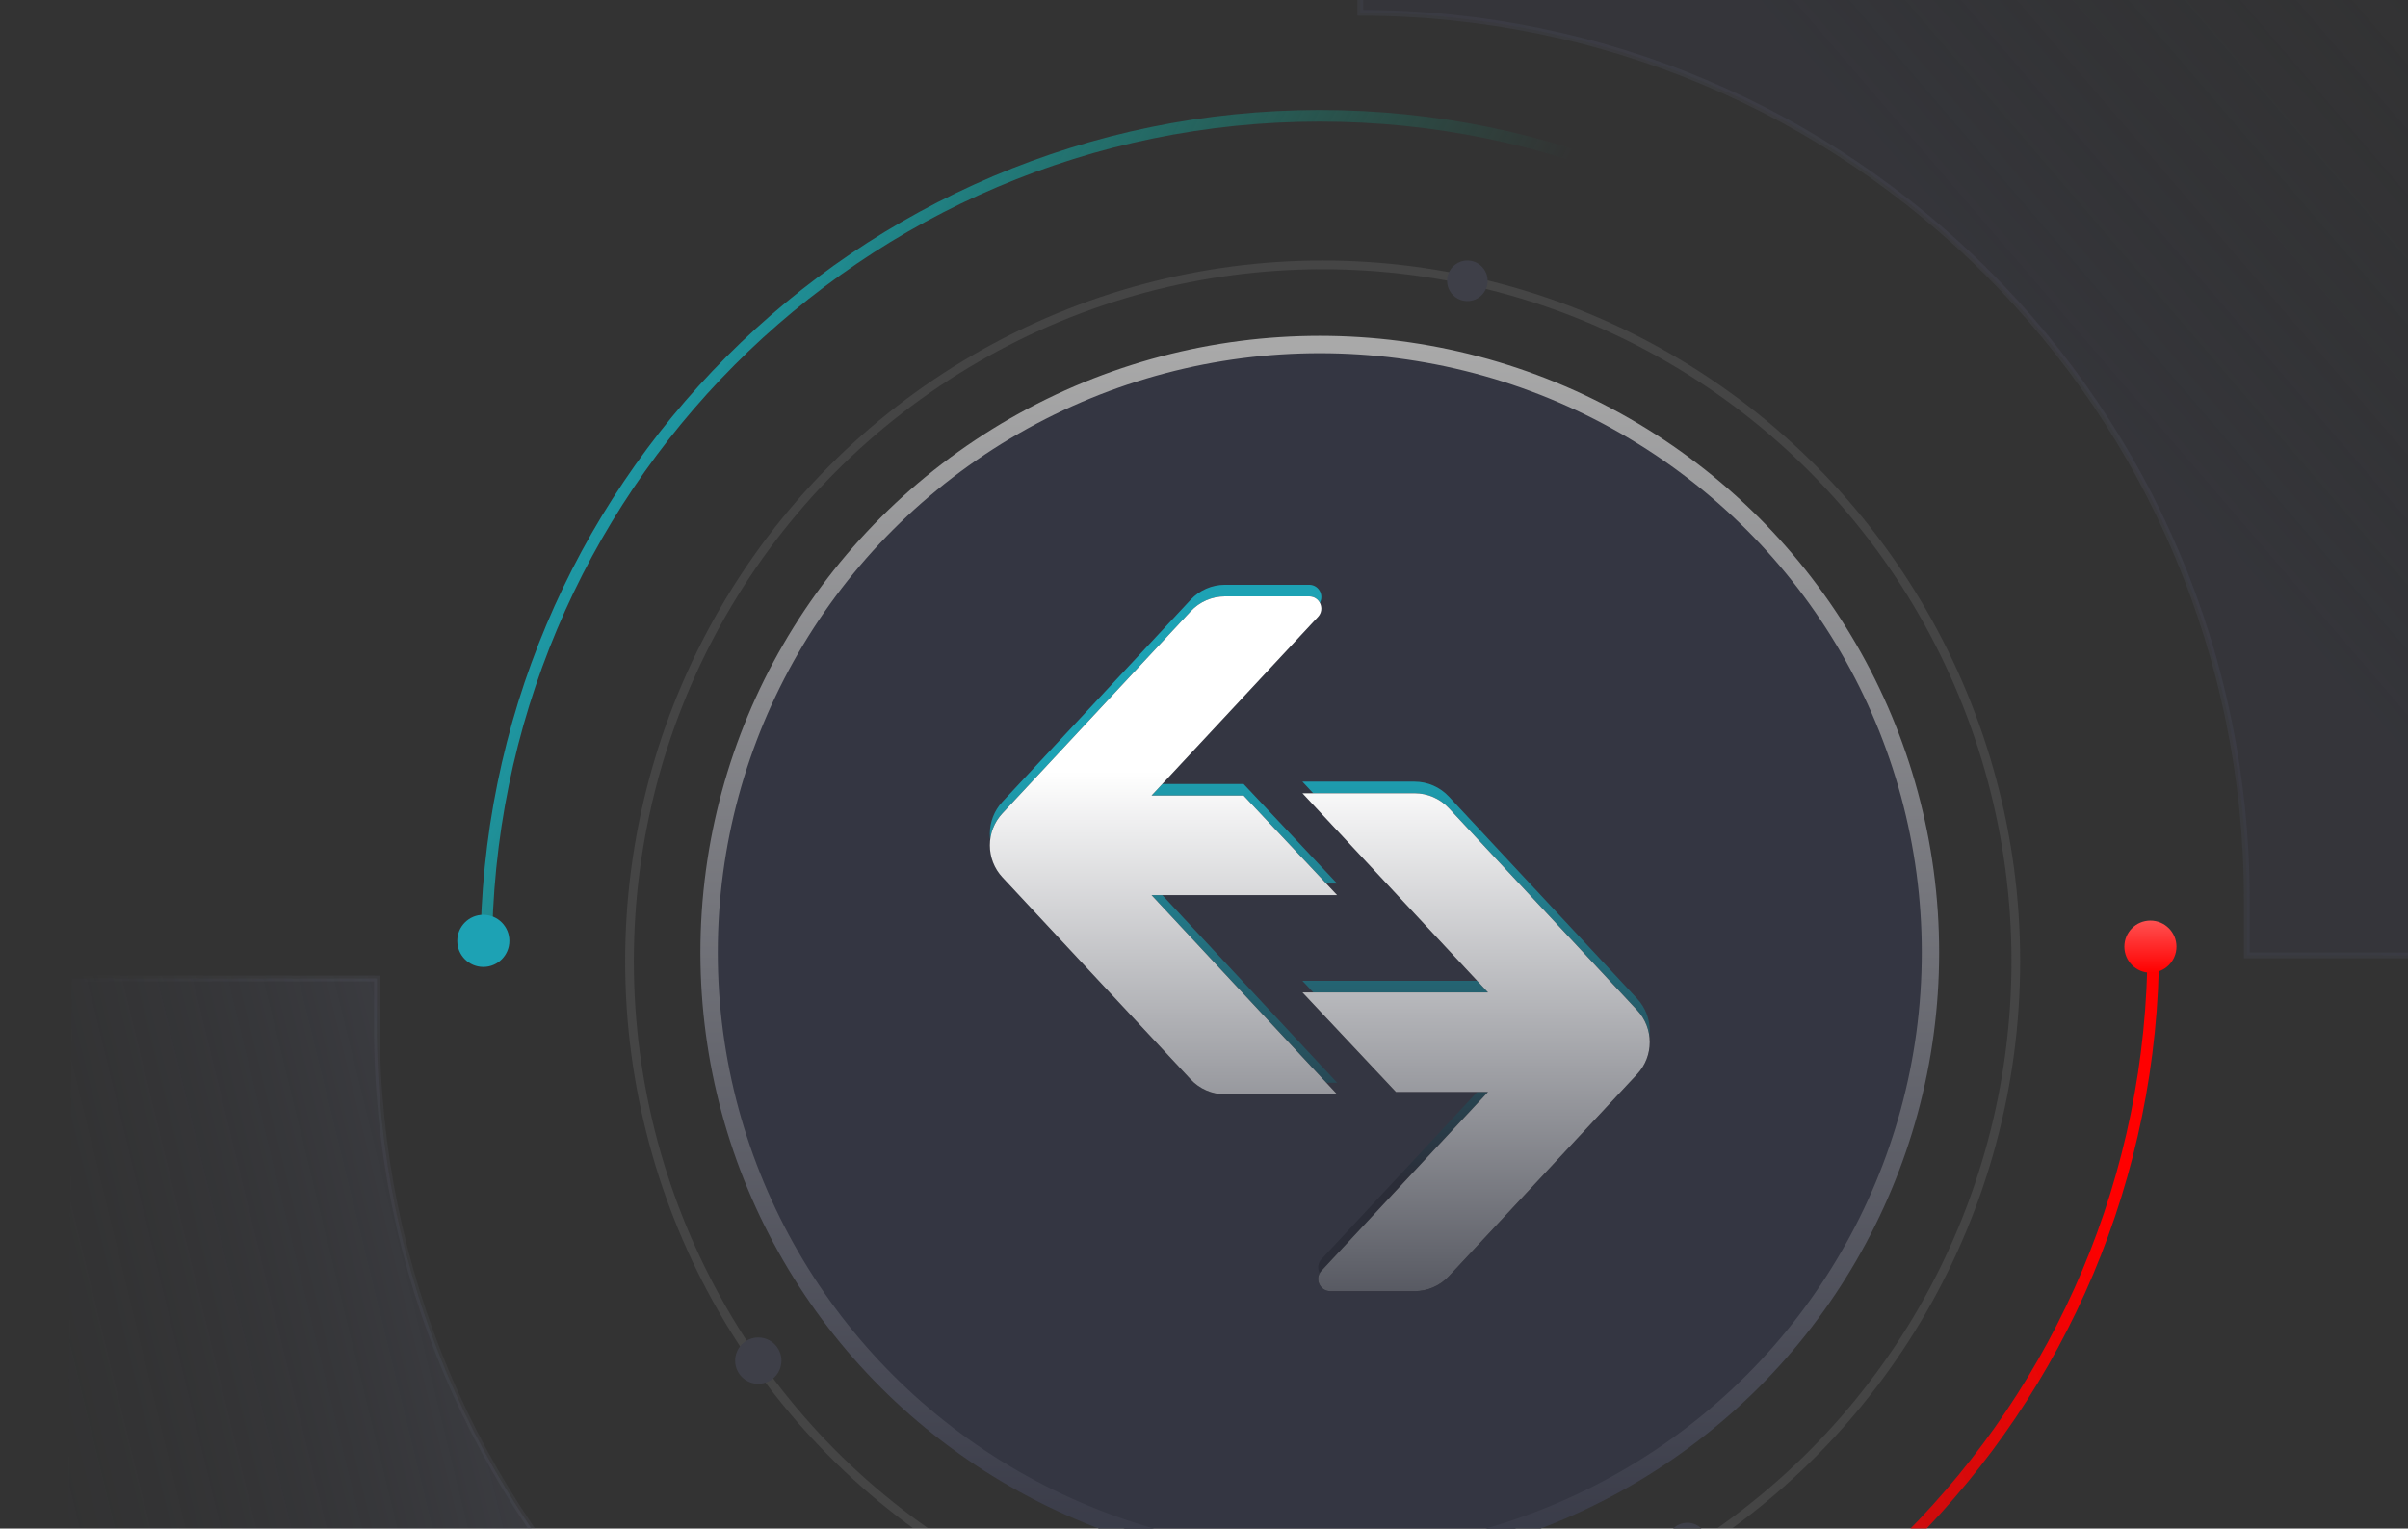 <?xml version="1.0" encoding="UTF-8"?>
<svg width="416px" height="264px" viewBox="0 0 416 264" version="1.1" xmlns="http://www.w3.org/2000/svg" xmlns:xlink="http://www.w3.org/1999/xlink">
    <rect x="0" y="0" width="416" height="264" fill="#333333" stroke="none"/>
    <title>注册账户底图</title>
    <defs>
        <linearGradient x1="96.348%" y1="14.345%" x2="56.416%" y2="50%" id="linearGradient-1">
            <stop stop-color="#2B2D38" stop-opacity="0" offset="0%"></stop>
            <stop stop-color="#383A4A" offset="100%"></stop>
        </linearGradient>
        <linearGradient x1="77.773%" y1="18.033%" x2="40.447%" y2="57.466%" id="linearGradient-2">
            <stop stop-color="#7B7E91" stop-opacity="0" offset="0%"></stop>
            <stop stop-color="#464858" offset="100%"></stop>
        </linearGradient>
        <linearGradient x1="96.365%" y1="30.629%" x2="54.3%" y2="41.311%" id="linearGradient-3">
            <stop stop-color="#2B2D38" stop-opacity="0" offset="0%"></stop>
            <stop stop-color="#525567" offset="100%"></stop>
        </linearGradient>
        <linearGradient x1="79.29%" y1="43.934%" x2="40.443%" y2="57.466%" id="linearGradient-4">
            <stop stop-color="#7B7E91" stop-opacity="0" offset="0%"></stop>
            <stop stop-color="#464858" offset="100%"></stop>
        </linearGradient>
        <linearGradient x1="2.21%" y1="49.048%" x2="50%" y2="61.786%" id="linearGradient-5">
            <stop stop-color="#1DA2B4" offset="0%"></stop>
            <stop stop-color="#0F9772" stop-opacity="0" offset="100%"></stop>
        </linearGradient>
        <linearGradient x1="1.586%" y1="61.42%" x2="84.398%" y2="45.773%" id="linearGradient-6">
            <stop stop-color="#FF0000" offset="0%"></stop>
            <stop stop-color="#D5090B" stop-opacity="0" offset="100%"></stop>
        </linearGradient>
        <linearGradient x1="50%" y1="0%" x2="50%" y2="104.361%" id="linearGradient-7">
            <stop stop-color="#A9A9A9" offset="0%"></stop>
            <stop stop-color="#323442" offset="100%"></stop>
        </linearGradient>
        <linearGradient x1="50%" y1="25.157%" x2="50%" y2="85.933%" id="linearGradient-8">
            <stop stop-color="#1DA2B4" offset="0%"></stop>
            <stop stop-color="#2B2D38" offset="100%"></stop>
        </linearGradient>
        <linearGradient x1="50%" y1="25.157%" x2="50%" y2="102.744%" id="linearGradient-9">
            <stop stop-color="#FFFFFF" offset="0%"></stop>
            <stop stop-color="#52545D" offset="100%"></stop>
        </linearGradient>
        <path d="M73.376,36 C75.624,36 77.771,36.934 79.303,38.578 L111.824,73.472 C114.725,76.585 114.725,81.414 111.824,84.528 L79.303,119.421 C77.771,121.066 75.624,122 73.376,122 L58.831,122 C56.995,122 56.042,119.809 57.295,118.465 L86.06,87.6 L70.164,87.6 L54,70.4 L86.06,70.4 L54,36 L73.376,36 Z M55.169,2 C57.005,2 57.958,4.191 56.705,5.535 L27.94,36.4 L43.836,36.4 L60,53.6 L27.94,53.6 L60,88 L40.624,88 C38.376,88 36.229,87.066 34.697,85.421 L2.177,50.528 C-0.726,47.414 -0.725,42.585 2.177,39.472 L34.697,4.578 C36.229,2.934 38.376,2 40.624,2 L55.169,2 Z" id="path-10"></path>
        <linearGradient x1="50%" y1="0%" x2="50%" y2="100%" id="linearGradient-11">
            <stop stop-color="#1DA2B4" offset="0%"></stop>
            <stop stop-color="#1DA2B4" offset="100%"></stop>
        </linearGradient>
        <linearGradient x1="50%" y1="0%" x2="50%" y2="100%" id="linearGradient-12">
            <stop stop-color="#FF5151" offset="0%"></stop>
            <stop stop-color="#FF0000" offset="100%"></stop>
        </linearGradient>
    </defs>
    <g id="个人中心" stroke="none" stroke-width="1" fill="none" fill-rule="evenodd">
        <g id="账户总览" transform="translate(-983, -168)">
            <g id="注册账户底图" transform="translate(279, 168)">
                <g id="编组-26" transform="translate(704, -50)">
                    <path d="M235,0 L235,52.222 C319.582,52.222 388.149,120.79 388.149,205.372 L388.149,215 L388.149,215 L440.619,215 L442,0 L235,0 Z" id="路径-14" stroke="url(#linearGradient-2)" fill="url(#linearGradient-1)" opacity="0.3"></path>
                    <path d="M11,219 L11,272.785 C95.991,272.785 164.889,341.683 164.889,426.674 L164.889,435 L164.889,435 L217.613,435 L219,219 L11,219 Z" id="路径-14" stroke="url(#linearGradient-4)" fill="url(#linearGradient-3)" opacity="0.302" transform="translate(115, 327) scale(-1, -1) translate(-115, -327) "></path>
                    <g id="编组-13" transform="translate(79, 70)">
                        <g id="编组-12" transform="translate(5, 0)" stroke-linecap="round" stroke-width="2">
                            <path d="M288,144.56 C288,64.722 223.529,0 144,0 C64.471,0 0,64.722 0,144.56" id="路径" stroke="url(#linearGradient-5)"></path>
                            <path d="M288,288 C288,208.162 223.529,143.44 144,143.44 C64.471,143.44 0,208.162 0,288" id="路径" stroke="url(#linearGradient-6)" transform="translate(144, 215.72) scale(-1, -1) translate(-144, -215.72) "></path>
                        </g>
                        <ellipse id="椭圆形" stroke="url(#linearGradient-7)" stroke-width="3" fill="#343642" cx="149" cy="144.5" rx="105.5" ry="105"></ellipse>
                        <ellipse id="椭圆形" stroke="#979797" stroke-width="1.5" opacity="0.181" cx="149.5" cy="146" rx="119.75" ry="120.25"></ellipse>
                        <circle id="椭圆形" fill="#3E3F48" cx="174.5" cy="28.5" r="3.5"></circle>
                        <circle id="椭圆形备份-11" fill="#3E3F48" cx="52" cy="215" r="4"></circle>
                        <circle id="椭圆形备份-14" fill="#3E3F48" cx="212.5" cy="246.5" r="3.5"></circle>
                        <g id="编组-10" transform="translate(92, 81)" fill-rule="nonzero">
                            <g id="Bitget-Mark" transform="translate(-0, -0)">
                                <path d="M73.376,34 C75.624,34 77.771,34.934 79.303,36.578 L111.824,71.472 C114.725,74.585 114.725,79.414 111.824,82.528 L79.303,117.421 C77.771,119.066 75.624,120 73.376,120 L58.831,120 C56.995,120 56.042,117.809 57.295,116.465 L86.06,85.6 L70.164,85.6 L54,68.4 L86.06,68.4 L54,34 L73.376,34 Z M55.169,-2.84217094e-14 C57.005,-2.84217094e-14 57.958,2.191 56.705,3.535 L27.94,34.4 L43.836,34.4 L60,51.6 L27.94,51.6 L60,86 L40.624,86 C38.376,86 36.229,85.066 34.697,83.421 L2.177,48.528 C-0.726,45.414 -0.725,40.585 2.177,37.472 L34.697,2.578 C36.229,0.934 38.376,-2.84217094e-14 40.624,-2.84217094e-14 L55.169,-2.84217094e-14 Z" id="形状结合" fill="url(#linearGradient-8)"></path>
                                <g id="形状结合备份">
                                    <use fill="#181A20" xlink:href="#path-10"></use>
                                    <use fill="url(#linearGradient-9)" xlink:href="#path-10"></use>
                                </g>
                            </g>
                        </g>
                        <path d="M4.5,147 C6.985,147 9,144.985 9,142.5 C9,140.015 6.985,138 4.5,138 C2.015,138 0,140.015 0,142.5 C0,144.985 2.015,147 4.5,147 Z" id="椭圆形" fill="url(#linearGradient-11)"></path>
                        <path d="M292.5,148 C294.985,148 297,145.985 297,143.5 C297,141.015 294.985,139 292.5,139 C290.015,139 288,141.015 288,143.5 C288,145.985 290.015,148 292.5,148 Z" id="椭圆形" fill="url(#linearGradient-12)"></path>
                    </g>
                </g>
            </g>
        </g>
    </g>
</svg>